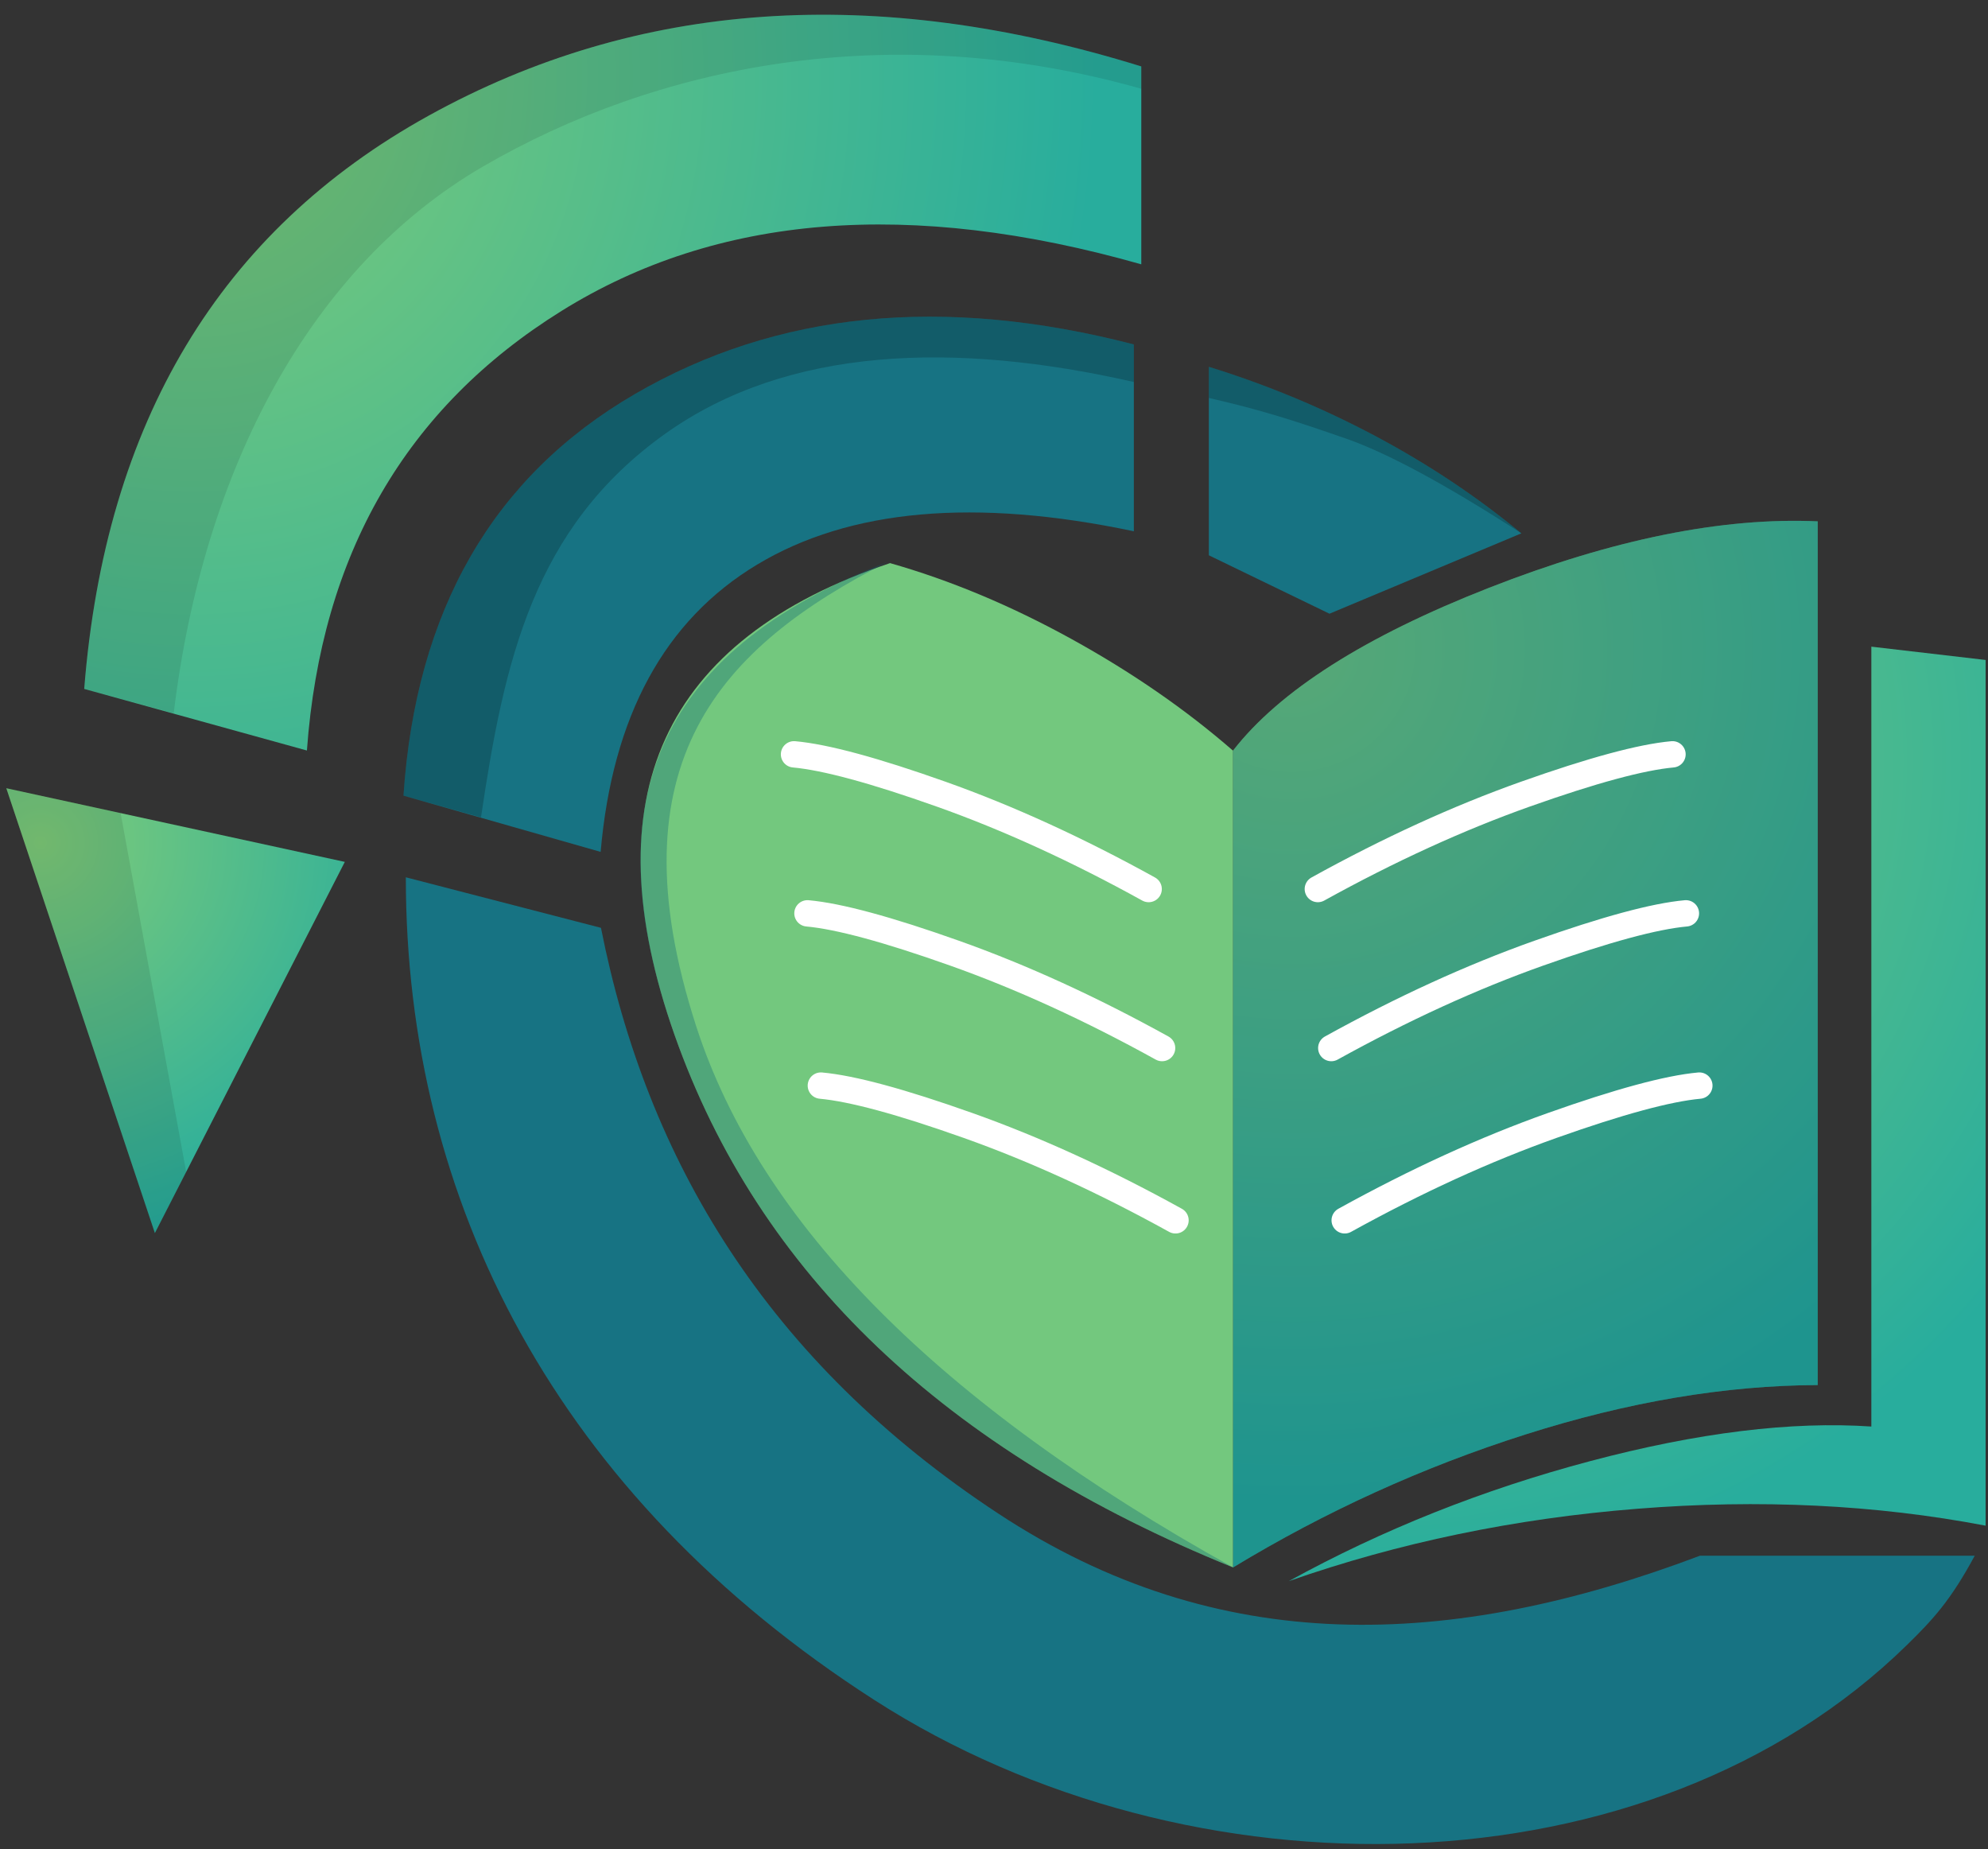 <?xml version="1.0" encoding="UTF-8"?> <svg xmlns="http://www.w3.org/2000/svg" xmlns:xlink="http://www.w3.org/1999/xlink" width="100px" height="93px" viewBox="0 0 100 93"><rect x="0" y="0" width="100" height="93" fill="#333333" stroke="none"/><!-- Generator: Sketch 52.6 (67491) - http://www.bohemiancoding.com/sketch --><title>Continued Learning</title><desc>Created with Sketch.</desc><defs><radialGradient cx="10.148%" cy="12.31%" fx="10.148%" fy="12.31%" r="118.53%" gradientTransform="translate(0.101,0.123),scale(1,0.746),rotate(53.746),translate(-0.101,-0.123)" id="radialGradient-1"><stop stop-color="#7ECC79" offset="0%"></stop><stop stop-color="#28AD9D" offset="100%"></stop></radialGradient><radialGradient cx="10.148%" cy="12.31%" fx="10.148%" fy="12.31%" r="145.56%" gradientTransform="translate(0.101,0.123),scale(1,0.559),rotate(61.213),translate(-0.101,-0.123)" id="radialGradient-2"><stop stop-color="#7ECC79" offset="0%"></stop><stop stop-color="#28AD9D" offset="100%"></stop></radialGradient><radialGradient cx="10.148%" cy="12.31%" fx="10.148%" fy="12.31%" r="116.972%" gradientTransform="translate(0.101,0.123),scale(1,0.761),rotate(53.184),translate(-0.101,-0.123)" id="radialGradient-3"><stop stop-color="#7ECC79" offset="0%"></stop><stop stop-color="#28AD9D" offset="100%"></stop></radialGradient><radialGradient cx="10.148%" cy="12.31%" fx="10.148%" fy="12.31%" r="123.384%" gradientTransform="translate(0.101,0.123),scale(0.696,1),rotate(35.286),translate(-0.101,-0.123)" id="radialGradient-4"><stop stop-color="#7ECC79" offset="0%"></stop><stop stop-color="#28AD9D" offset="100%"></stop></radialGradient></defs><g id="Home" stroke="none" stroke-width="1" fill="none" fill-rule="evenodd"><g id="Careers" transform="translate(-573, -2764)"><g id="Group-2" transform="translate(126, 2717)"><g id="Continued-Learning" transform="translate(427, 18)"><rect id="Rectangle" fill-rule="nonzero" x="0" y="0" width="144" height="144"></rect><g id="Group-14" transform="translate(20, 29)"><g id="Group-12" transform="translate(0.014, 0.741)"><path d="M94.118,31.784 L94.118,71.01 C90.094,70.736 85.382,71.315 79.98,72.748 C74.579,74.182 69.525,76.194 64.818,78.785 C70.348,76.848 76.189,75.635 82.342,75.146 C88.495,74.656 94.336,74.94 99.866,75.996 L99.866,32.454 L94.118,31.784 Z" id="Path-8" fill="url(#radialGradient-1)"></path><path d="M62.009,37.012 C64.349,34.001 68.638,31.273 74.875,28.828 C81.112,26.383 86.627,25.267 91.421,25.481 L91.421,68.924 C86.771,68.941 81.869,69.77 76.715,71.41 C71.561,73.05 66.659,75.279 62.009,78.099 L62.009,37.012 Z" id="Path-9" fill="url(#radialGradient-2)"></path><path d="M62.012,37.018 C59.629,34.944 56.912,33.067 53.863,31.388 C50.813,29.709 47.778,28.441 44.757,27.582 C33.306,31.435 29.694,39.349 33.922,51.326 C38.15,63.303 47.513,72.226 62.012,78.096 L62.012,37.018 Z" id="Path-10" fill="#73C87E"></path><path d="M62.012,78.096 C47.513,72.226 38.15,63.303 33.922,51.326 C29.859,39.816 32.805,32.092 44.619,27.528 C36.284,31.785 30.698,37.576 35.01,50.89 C38.224,60.812 47.224,69.881 62.012,78.096 Z" id="Path" fill="#0D6574" fill-rule="nonzero" opacity="0.34"></path><path d="M57.021,16.583 L57.021,25.981 C49.043,24.299 42.728,24.857 38.074,27.655 C33.42,30.453 30.795,35.27 30.199,42.107 L20.282,39.278 C20.903,29.962 24.783,23.229 31.92,19.08 C39.057,14.931 47.424,14.098 57.021,16.583 Z" id="Path-11" fill="#177383"></path><path d="M57.021,18.473 C48.017,16.424 39.608,16.68 33.446,21.077 C26.815,25.809 25.346,32.506 24.181,40.37 L20.282,39.278 C20.903,29.962 24.783,23.229 31.92,19.08 C39.057,14.931 47.424,14.098 57.021,16.583 L57.021,18.473 Z" id="Path" fill="#000000" fill-rule="nonzero" opacity="0.2"></path><path d="M60.793,17.709 L60.793,27.189 L66.861,30.127 L76.513,26.085 C74.299,24.251 71.858,22.623 69.188,21.2 C66.517,19.778 63.719,18.614 60.793,17.709 Z" id="Path-12" fill="#177383"></path><path d="M67.684,21.316 C65.151,20.435 63.464,19.885 60.793,19.275 L60.793,17.709 C63.719,18.614 66.517,19.778 69.188,21.2 C71.858,22.623 74.299,24.251 76.513,26.085 C72.725,23.636 69.782,22.047 67.684,21.316 Z" id="Path" fill="#000000" fill-rule="nonzero" opacity="0.2"></path><path d="M30.216,45.927 C32.518,57.582 38.549,67.719 50.205,75.39 C61.281,82.68 72.943,82.247 85.498,77.507 L99.319,77.507 C98.102,79.766 97.211,80.723 95.914,81.993 C82.949,94.689 59.86,94.981 43.968,84.765 C27.978,74.486 20.4,59.693 20.4,43.385 L30.216,45.927 Z" id="Path" fill="#177383"></path><polygon id="Path-182" fill="url(#radialGradient-3)" points="0.303 38.905 17.331 42.61 7.777 61.278"></polygon><polygon id="Path-182-Copy" fill="#000000" fill-rule="nonzero" opacity="0.1" points="0.303 38.905 6.054 40.156 9.351 58.202 7.777 61.278"></polygon><path d="M62.009,37.012 C64.349,34.001 68.638,31.273 74.875,28.828 C81.112,26.383 86.627,25.267 91.421,25.481 L91.421,68.924 C86.771,68.941 81.869,69.77 76.715,71.41 C71.561,73.05 66.659,75.279 62.009,78.099 L62.009,37.012 Z" id="Path-9" fill="#0D6574" fill-rule="nonzero" opacity="0.34"></path><path d="M66.276,43.975 C69.865,41.991 73.342,40.401 76.706,39.206 C80.071,38.011 82.54,37.342 84.115,37.2" id="Path-13" stroke="#FFFFFF" stroke-width="1.326" stroke-linecap="round" fill-rule="nonzero"></path><path d="M66.952,51.973 C70.541,49.989 74.018,48.399 77.382,47.204 C80.746,46.009 83.216,45.34 84.79,45.198" id="Path-13" stroke="#FFFFFF" stroke-width="1.326" stroke-linecap="round" fill-rule="nonzero"></path><path d="M67.627,60.638 C71.217,58.654 74.693,57.064 78.058,55.869 C81.422,54.674 83.891,54.005 85.466,53.862" id="Path-13" stroke="#FFFFFF" stroke-width="1.326" stroke-linecap="round" fill-rule="nonzero"></path><path d="M39.927,43.975 C43.516,41.991 46.993,40.401 50.357,39.206 C53.722,38.011 56.191,37.342 57.765,37.2" id="Path-13" stroke="#FFFFFF" stroke-width="1.326" stroke-linecap="round" fill-rule="nonzero" transform="translate(48.846, 40.587) scale(-1, 1) translate(-48.846, -40.587) "></path><path d="M40.603,51.973 C44.192,49.989 47.669,48.399 51.033,47.204 C54.397,46.009 56.867,45.34 58.441,45.198" id="Path-13" stroke="#FFFFFF" stroke-width="1.326" stroke-linecap="round" fill-rule="nonzero" transform="translate(49.522, 48.585) scale(-1, 1) translate(-49.522, -48.585) "></path><path d="M41.278,60.638 C44.868,58.654 48.344,57.064 51.709,55.869 C55.073,54.674 57.542,54.005 59.117,53.862" id="Path-13" stroke="#FFFFFF" stroke-width="1.326" stroke-linecap="round" fill-rule="nonzero" transform="translate(50.197, 57.25) scale(-1, 1) translate(-50.197, -57.25) "></path><path d="M57.395,12.554 L57.395,2.6 C44.002,-1.554 32.056,-0.73 21.557,5.072 C11.059,10.875 5.281,20.488 4.222,33.91 L15.424,37.008 C16.14,27.137 20.408,19.767 28.229,14.9 C36.05,10.032 45.772,9.25 57.395,12.554 Z" id="Path-5" fill="url(#radialGradient-4)"></path><path d="M4.222,33.91 C5.281,20.488 11.059,10.875 21.557,5.072 C32.056,-0.73 44.002,-1.554 57.395,2.6 L57.395,3.724 C44.643,0.113 32.947,2.6 24.286,7.632 C15.624,12.664 10.208,22.828 8.724,35.134 L4.222,33.91 Z" id="Path" fill="#000000" fill-rule="nonzero" opacity="0.1"></path></g></g></g></g></g></g></svg> 